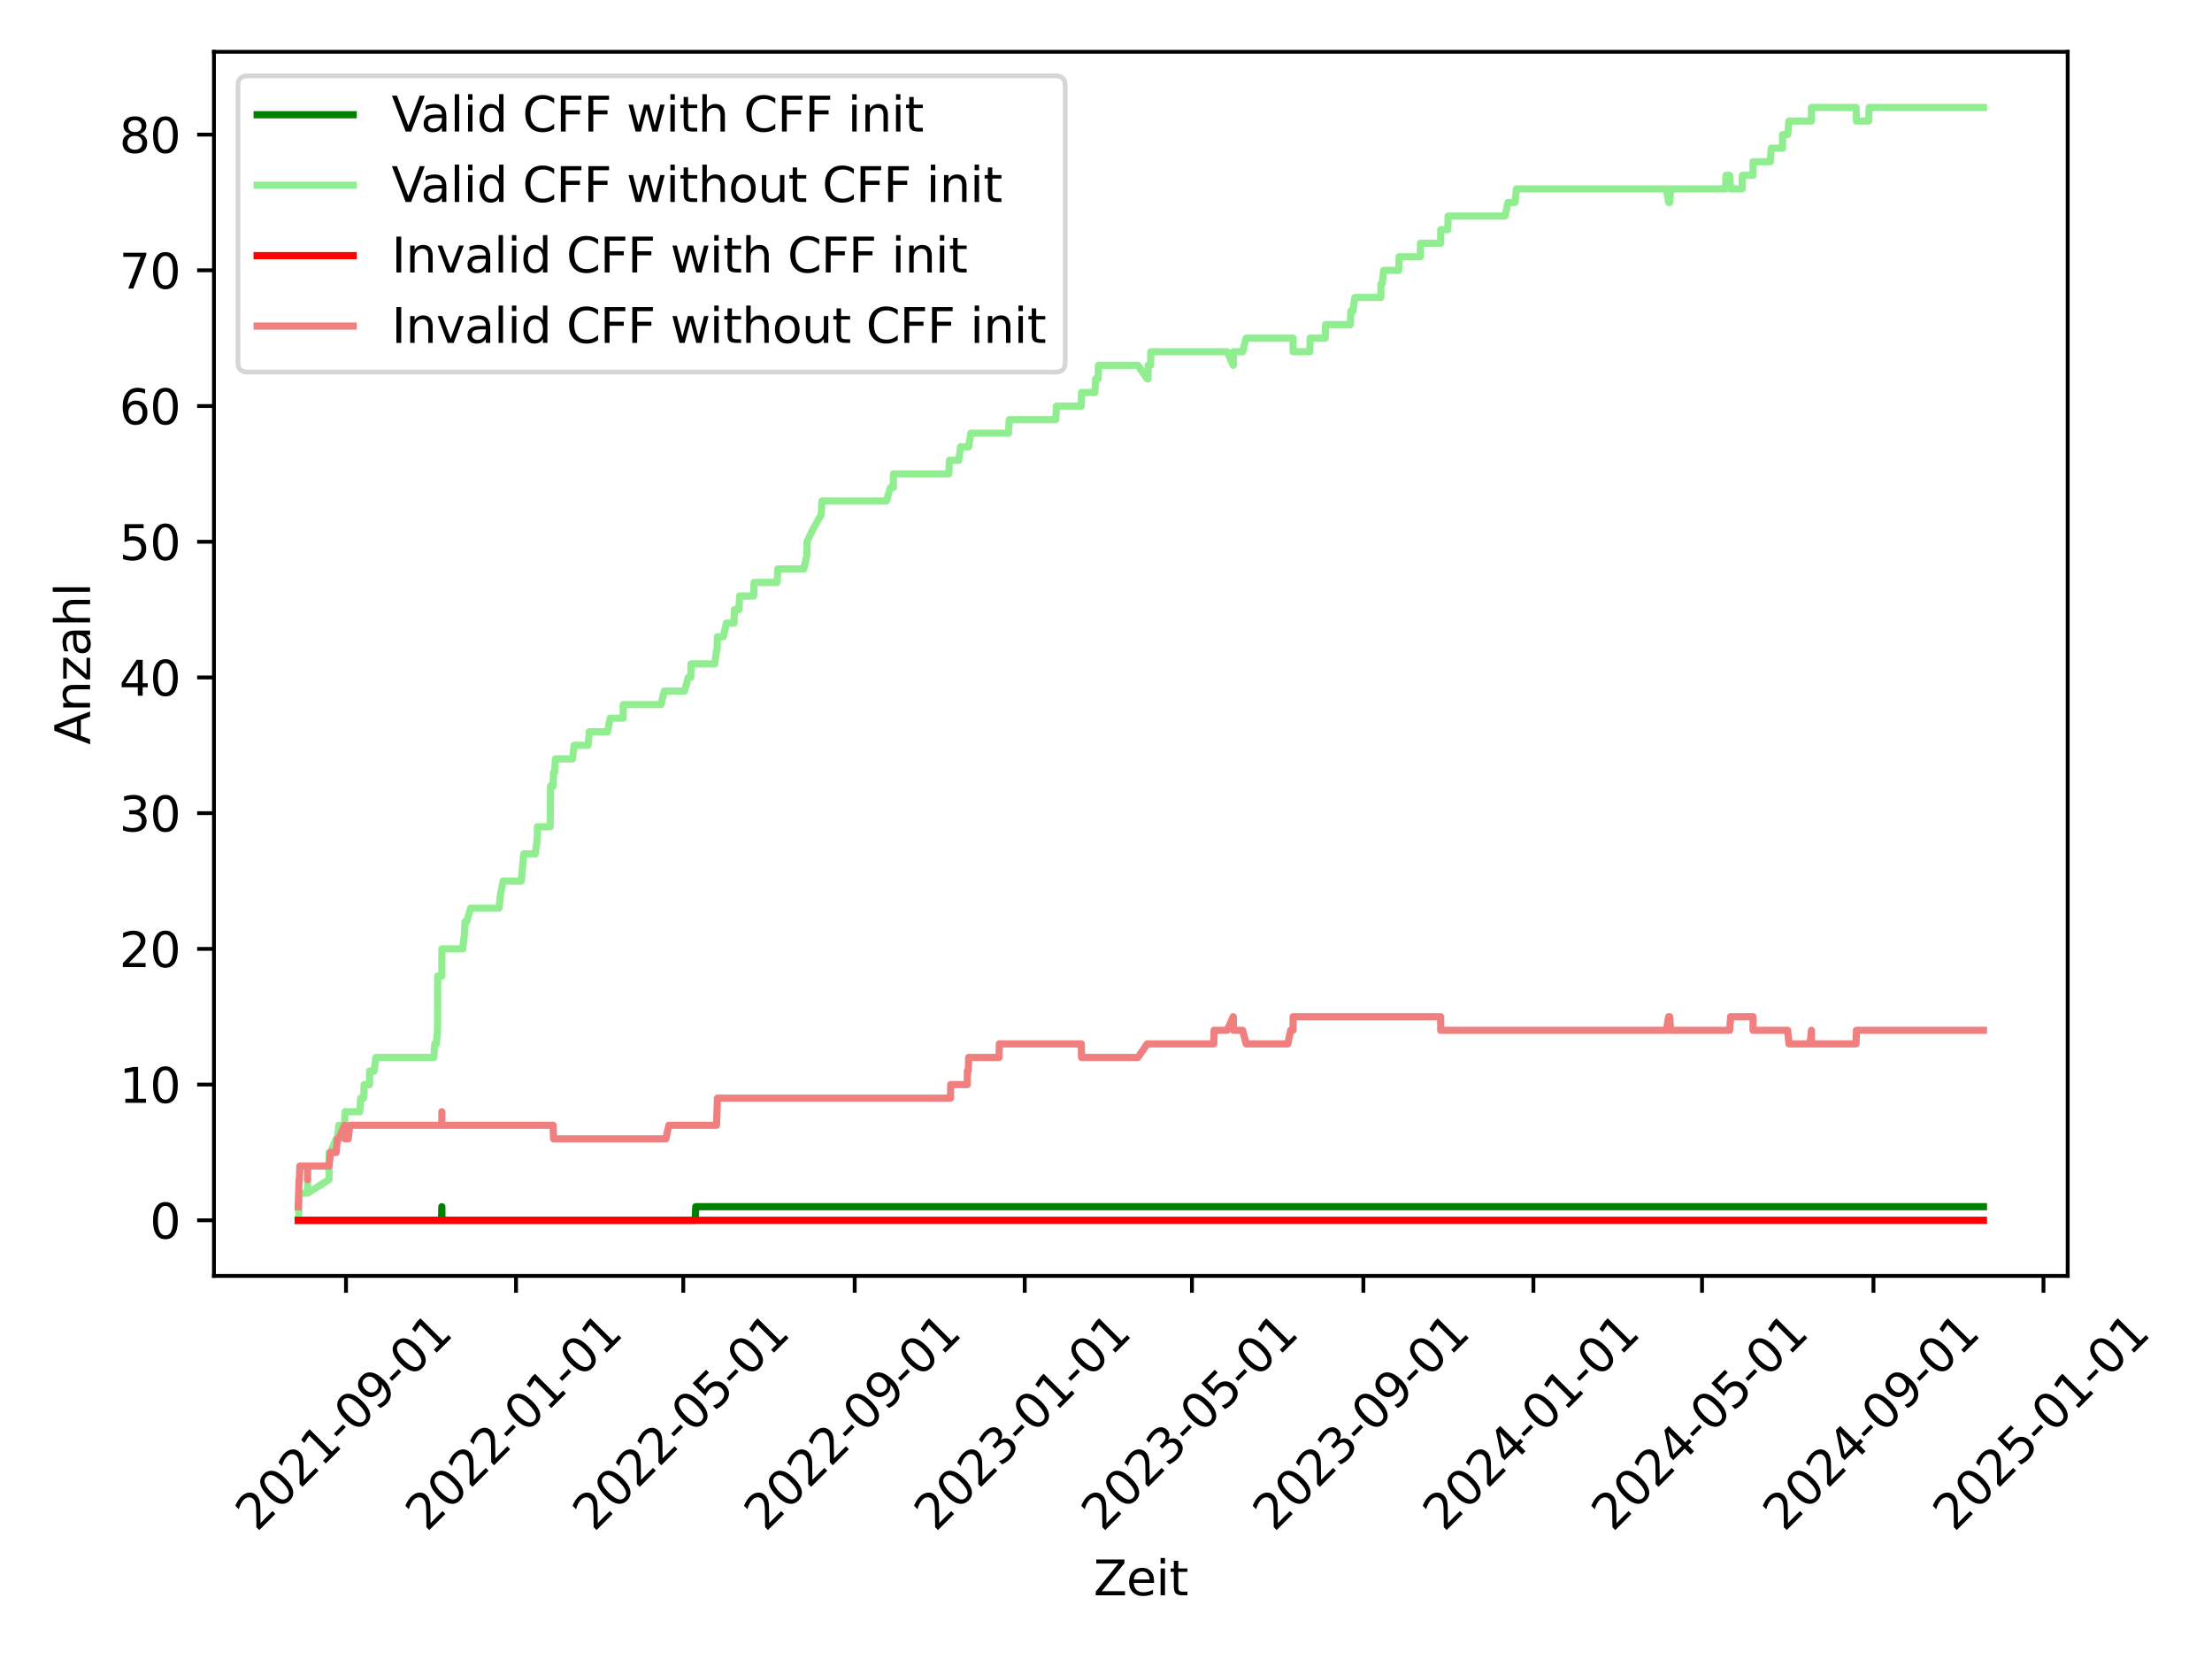 <?xml version="1.0" encoding="utf-8" standalone="no"?>
<!DOCTYPE svg PUBLIC "-//W3C//DTD SVG 1.1//EN"
  "http://www.w3.org/Graphics/SVG/1.1/DTD/svg11.dtd">
<svg xmlns:xlink="http://www.w3.org/1999/xlink" width="460.8pt" height="345.6pt" viewBox="0 0 460.8 345.6" xmlns="http://www.w3.org/2000/svg" version="1.1">
 <defs>
  <style type="text/css">*{stroke-linejoin: round; stroke-linecap: butt}</style>
 </defs>
 <g id="figure_1">
  <g id="patch_1">
   <path d="M 0 345.6 
L 460.8 345.6 
L 460.8 0 
L 0 0 
z
" style="fill: #ffffff"/>
  </g>
  <g id="axes_1">
   <g id="patch_2">
    <path d="M 44.57 265.799 
L 430.737 265.799 
L 430.737 10.8 
L 44.57 10.8 
z
" style="fill: #ffffff"/>
   </g>
   <g id="matplotlib.axis_1">
    <g id="xtick_1">
     <g id="line2d_1">
      <defs>
       <path id="m95c08b762b" d="M 0 0 
L 0 3.5 
" style="stroke: #000000; stroke-width: 0.8"/>
      </defs>
      <g>
       <use xlink:href="#m95c08b762b" x="72.08" y="265.799" style="stroke: #000000; stroke-width: 0.8"/>
      </g>
     </g>
     <g id="text_1">
      <!-- 2021-09-01 -->
      <g transform="translate(53.484 319.266) rotate(-45) scale(0.1 -0.1)">
       <defs>
        <path id="DejaVuSans-32" d="M 1228 531 
L 3431 531 
L 3431 0 
L 469 0 
L 469 531 
Q 828 903 1448 1529 
Q 2069 2156 2228 2338 
Q 2531 2678 2651 2914 
Q 2772 3150 2772 3378 
Q 2772 3750 2511 3984 
Q 2250 4219 1831 4219 
Q 1534 4219 1204 4116 
Q 875 4013 500 3803 
L 500 4441 
Q 881 4594 1212 4672 
Q 1544 4750 1819 4750 
Q 2544 4750 2975 4387 
Q 3406 4025 3406 3419 
Q 3406 3131 3298 2873 
Q 3191 2616 2906 2266 
Q 2828 2175 2409 1742 
Q 1991 1309 1228 531 
z
" transform="scale(0.016)"/>
        <path id="DejaVuSans-30" d="M 2034 4250 
Q 1547 4250 1301 3770 
Q 1056 3291 1056 2328 
Q 1056 1369 1301 889 
Q 1547 409 2034 409 
Q 2525 409 2770 889 
Q 3016 1369 3016 2328 
Q 3016 3291 2770 3770 
Q 2525 4250 2034 4250 
z
M 2034 4750 
Q 2819 4750 3233 4129 
Q 3647 3509 3647 2328 
Q 3647 1150 3233 529 
Q 2819 -91 2034 -91 
Q 1250 -91 836 529 
Q 422 1150 422 2328 
Q 422 3509 836 4129 
Q 1250 4750 2034 4750 
z
" transform="scale(0.016)"/>
        <path id="DejaVuSans-31" d="M 794 531 
L 1825 531 
L 1825 4091 
L 703 3866 
L 703 4441 
L 1819 4666 
L 2450 4666 
L 2450 531 
L 3481 531 
L 3481 0 
L 794 0 
L 794 531 
z
" transform="scale(0.016)"/>
        <path id="DejaVuSans-2d" d="M 313 2009 
L 1997 2009 
L 1997 1497 
L 313 1497 
L 313 2009 
z
" transform="scale(0.016)"/>
        <path id="DejaVuSans-39" d="M 703 97 
L 703 672 
Q 941 559 1184 500 
Q 1428 441 1663 441 
Q 2288 441 2617 861 
Q 2947 1281 2994 2138 
Q 2813 1869 2534 1725 
Q 2256 1581 1919 1581 
Q 1219 1581 811 2004 
Q 403 2428 403 3163 
Q 403 3881 828 4315 
Q 1253 4750 1959 4750 
Q 2769 4750 3195 4129 
Q 3622 3509 3622 2328 
Q 3622 1225 3098 567 
Q 2575 -91 1691 -91 
Q 1453 -91 1209 -44 
Q 966 3 703 97 
z
M 1959 2075 
Q 2384 2075 2632 2365 
Q 2881 2656 2881 3163 
Q 2881 3666 2632 3958 
Q 2384 4250 1959 4250 
Q 1534 4250 1286 3958 
Q 1038 3666 1038 3163 
Q 1038 2656 1286 2365 
Q 1534 2075 1959 2075 
z
" transform="scale(0.016)"/>
       </defs>
       <use xlink:href="#DejaVuSans-32"/>
       <use xlink:href="#DejaVuSans-30" x="63.623"/>
       <use xlink:href="#DejaVuSans-32" x="127.246"/>
       <use xlink:href="#DejaVuSans-31" x="190.869"/>
       <use xlink:href="#DejaVuSans-2d" x="254.492"/>
       <use xlink:href="#DejaVuSans-30" x="290.576"/>
       <use xlink:href="#DejaVuSans-39" x="354.199"/>
       <use xlink:href="#DejaVuSans-2d" x="417.822"/>
       <use xlink:href="#DejaVuSans-30" x="453.906"/>
       <use xlink:href="#DejaVuSans-31" x="517.529"/>
      </g>
     </g>
    </g>
    <g id="xtick_2">
     <g id="line2d_2">
      <g>
       <use xlink:href="#m95c08b762b" x="107.499" y="265.799" style="stroke: #000000; stroke-width: 0.8"/>
      </g>
     </g>
     <g id="text_2">
      <!-- 2022-01-01 -->
      <g transform="translate(88.904 319.266) rotate(-45) scale(0.1 -0.1)">
       <use xlink:href="#DejaVuSans-32"/>
       <use xlink:href="#DejaVuSans-30" x="63.623"/>
       <use xlink:href="#DejaVuSans-32" x="127.246"/>
       <use xlink:href="#DejaVuSans-32" x="190.869"/>
       <use xlink:href="#DejaVuSans-2d" x="254.492"/>
       <use xlink:href="#DejaVuSans-30" x="290.576"/>
       <use xlink:href="#DejaVuSans-31" x="354.199"/>
       <use xlink:href="#DejaVuSans-2d" x="417.822"/>
       <use xlink:href="#DejaVuSans-30" x="453.906"/>
       <use xlink:href="#DejaVuSans-31" x="517.529"/>
      </g>
     </g>
    </g>
    <g id="xtick_3">
     <g id="line2d_3">
      <g>
       <use xlink:href="#m95c08b762b" x="142.338" y="265.799" style="stroke: #000000; stroke-width: 0.8"/>
      </g>
     </g>
     <g id="text_3">
      <!-- 2022-05-01 -->
      <g transform="translate(123.742 319.266) rotate(-45) scale(0.1 -0.1)">
       <defs>
        <path id="DejaVuSans-35" d="M 691 4666 
L 3169 4666 
L 3169 4134 
L 1269 4134 
L 1269 2991 
Q 1406 3038 1543 3061 
Q 1681 3084 1819 3084 
Q 2600 3084 3056 2656 
Q 3513 2228 3513 1497 
Q 3513 744 3044 326 
Q 2575 -91 1722 -91 
Q 1428 -91 1123 -41 
Q 819 9 494 109 
L 494 744 
Q 775 591 1075 516 
Q 1375 441 1709 441 
Q 2250 441 2565 725 
Q 2881 1009 2881 1497 
Q 2881 1984 2565 2268 
Q 2250 2553 1709 2553 
Q 1456 2553 1204 2497 
Q 953 2441 691 2322 
L 691 4666 
z
" transform="scale(0.016)"/>
       </defs>
       <use xlink:href="#DejaVuSans-32"/>
       <use xlink:href="#DejaVuSans-30" x="63.623"/>
       <use xlink:href="#DejaVuSans-32" x="127.246"/>
       <use xlink:href="#DejaVuSans-32" x="190.869"/>
       <use xlink:href="#DejaVuSans-2d" x="254.492"/>
       <use xlink:href="#DejaVuSans-30" x="290.576"/>
       <use xlink:href="#DejaVuSans-35" x="354.199"/>
       <use xlink:href="#DejaVuSans-2d" x="417.822"/>
       <use xlink:href="#DejaVuSans-30" x="453.906"/>
       <use xlink:href="#DejaVuSans-31" x="517.529"/>
      </g>
     </g>
    </g>
    <g id="xtick_4">
     <g id="line2d_4">
      <g>
       <use xlink:href="#m95c08b762b" x="178.048" y="265.799" style="stroke: #000000; stroke-width: 0.8"/>
      </g>
     </g>
     <g id="text_4">
      <!-- 2022-09-01 -->
      <g transform="translate(159.452 319.266) rotate(-45) scale(0.1 -0.1)">
       <use xlink:href="#DejaVuSans-32"/>
       <use xlink:href="#DejaVuSans-30" x="63.623"/>
       <use xlink:href="#DejaVuSans-32" x="127.246"/>
       <use xlink:href="#DejaVuSans-32" x="190.869"/>
       <use xlink:href="#DejaVuSans-2d" x="254.492"/>
       <use xlink:href="#DejaVuSans-30" x="290.576"/>
       <use xlink:href="#DejaVuSans-39" x="354.199"/>
       <use xlink:href="#DejaVuSans-2d" x="417.822"/>
       <use xlink:href="#DejaVuSans-30" x="453.906"/>
       <use xlink:href="#DejaVuSans-31" x="517.529"/>
      </g>
     </g>
    </g>
    <g id="xtick_5">
     <g id="line2d_5">
      <g>
       <use xlink:href="#m95c08b762b" x="213.467" y="265.799" style="stroke: #000000; stroke-width: 0.8"/>
      </g>
     </g>
     <g id="text_5">
      <!-- 2023-01-01 -->
      <g transform="translate(194.871 319.266) rotate(-45) scale(0.1 -0.1)">
       <defs>
        <path id="DejaVuSans-33" d="M 2597 2516 
Q 3050 2419 3304 2112 
Q 3559 1806 3559 1356 
Q 3559 666 3084 287 
Q 2609 -91 1734 -91 
Q 1441 -91 1130 -33 
Q 819 25 488 141 
L 488 750 
Q 750 597 1062 519 
Q 1375 441 1716 441 
Q 2309 441 2620 675 
Q 2931 909 2931 1356 
Q 2931 1769 2642 2001 
Q 2353 2234 1838 2234 
L 1294 2234 
L 1294 2753 
L 1863 2753 
Q 2328 2753 2575 2939 
Q 2822 3125 2822 3475 
Q 2822 3834 2567 4026 
Q 2313 4219 1838 4219 
Q 1578 4219 1281 4162 
Q 984 4106 628 3988 
L 628 4550 
Q 988 4650 1302 4700 
Q 1616 4750 1894 4750 
Q 2613 4750 3031 4423 
Q 3450 4097 3450 3541 
Q 3450 3153 3228 2886 
Q 3006 2619 2597 2516 
z
" transform="scale(0.016)"/>
       </defs>
       <use xlink:href="#DejaVuSans-32"/>
       <use xlink:href="#DejaVuSans-30" x="63.623"/>
       <use xlink:href="#DejaVuSans-32" x="127.246"/>
       <use xlink:href="#DejaVuSans-33" x="190.869"/>
       <use xlink:href="#DejaVuSans-2d" x="254.492"/>
       <use xlink:href="#DejaVuSans-30" x="290.576"/>
       <use xlink:href="#DejaVuSans-31" x="354.199"/>
       <use xlink:href="#DejaVuSans-2d" x="417.822"/>
       <use xlink:href="#DejaVuSans-30" x="453.906"/>
       <use xlink:href="#DejaVuSans-31" x="517.529"/>
      </g>
     </g>
    </g>
    <g id="xtick_6">
     <g id="line2d_6">
      <g>
       <use xlink:href="#m95c08b762b" x="248.305" y="265.799" style="stroke: #000000; stroke-width: 0.8"/>
      </g>
     </g>
     <g id="text_6">
      <!-- 2023-05-01 -->
      <g transform="translate(229.71 319.266) rotate(-45) scale(0.1 -0.1)">
       <use xlink:href="#DejaVuSans-32"/>
       <use xlink:href="#DejaVuSans-30" x="63.623"/>
       <use xlink:href="#DejaVuSans-32" x="127.246"/>
       <use xlink:href="#DejaVuSans-33" x="190.869"/>
       <use xlink:href="#DejaVuSans-2d" x="254.492"/>
       <use xlink:href="#DejaVuSans-30" x="290.576"/>
       <use xlink:href="#DejaVuSans-35" x="354.199"/>
       <use xlink:href="#DejaVuSans-2d" x="417.822"/>
       <use xlink:href="#DejaVuSans-30" x="453.906"/>
       <use xlink:href="#DejaVuSans-31" x="517.529"/>
      </g>
     </g>
    </g>
    <g id="xtick_7">
     <g id="line2d_7">
      <g>
       <use xlink:href="#m95c08b762b" x="284.015" y="265.799" style="stroke: #000000; stroke-width: 0.8"/>
      </g>
     </g>
     <g id="text_7">
      <!-- 2023-09-01 -->
      <g transform="translate(265.419 319.266) rotate(-45) scale(0.1 -0.1)">
       <use xlink:href="#DejaVuSans-32"/>
       <use xlink:href="#DejaVuSans-30" x="63.623"/>
       <use xlink:href="#DejaVuSans-32" x="127.246"/>
       <use xlink:href="#DejaVuSans-33" x="190.869"/>
       <use xlink:href="#DejaVuSans-2d" x="254.492"/>
       <use xlink:href="#DejaVuSans-30" x="290.576"/>
       <use xlink:href="#DejaVuSans-39" x="354.199"/>
       <use xlink:href="#DejaVuSans-2d" x="417.822"/>
       <use xlink:href="#DejaVuSans-30" x="453.906"/>
       <use xlink:href="#DejaVuSans-31" x="517.529"/>
      </g>
     </g>
    </g>
    <g id="xtick_8">
     <g id="line2d_8">
      <g>
       <use xlink:href="#m95c08b762b" x="319.434" y="265.799" style="stroke: #000000; stroke-width: 0.8"/>
      </g>
     </g>
     <g id="text_8">
      <!-- 2024-01-01 -->
      <g transform="translate(300.838 319.266) rotate(-45) scale(0.1 -0.1)">
       <defs>
        <path id="DejaVuSans-34" d="M 2419 4116 
L 825 1625 
L 2419 1625 
L 2419 4116 
z
M 2253 4666 
L 3047 4666 
L 3047 1625 
L 3713 1625 
L 3713 1100 
L 3047 1100 
L 3047 0 
L 2419 0 
L 2419 1100 
L 313 1100 
L 313 1709 
L 2253 4666 
z
" transform="scale(0.016)"/>
       </defs>
       <use xlink:href="#DejaVuSans-32"/>
       <use xlink:href="#DejaVuSans-30" x="63.623"/>
       <use xlink:href="#DejaVuSans-32" x="127.246"/>
       <use xlink:href="#DejaVuSans-34" x="190.869"/>
       <use xlink:href="#DejaVuSans-2d" x="254.492"/>
       <use xlink:href="#DejaVuSans-30" x="290.576"/>
       <use xlink:href="#DejaVuSans-31" x="354.199"/>
       <use xlink:href="#DejaVuSans-2d" x="417.822"/>
       <use xlink:href="#DejaVuSans-30" x="453.906"/>
       <use xlink:href="#DejaVuSans-31" x="517.529"/>
      </g>
     </g>
    </g>
    <g id="xtick_9">
     <g id="line2d_9">
      <g>
       <use xlink:href="#m95c08b762b" x="354.563" y="265.799" style="stroke: #000000; stroke-width: 0.8"/>
      </g>
     </g>
     <g id="text_9">
      <!-- 2024-05-01 -->
      <g transform="translate(335.967 319.266) rotate(-45) scale(0.1 -0.1)">
       <use xlink:href="#DejaVuSans-32"/>
       <use xlink:href="#DejaVuSans-30" x="63.623"/>
       <use xlink:href="#DejaVuSans-32" x="127.246"/>
       <use xlink:href="#DejaVuSans-34" x="190.869"/>
       <use xlink:href="#DejaVuSans-2d" x="254.492"/>
       <use xlink:href="#DejaVuSans-30" x="290.576"/>
       <use xlink:href="#DejaVuSans-35" x="354.199"/>
       <use xlink:href="#DejaVuSans-2d" x="417.822"/>
       <use xlink:href="#DejaVuSans-30" x="453.906"/>
       <use xlink:href="#DejaVuSans-31" x="517.529"/>
      </g>
     </g>
    </g>
    <g id="xtick_10">
     <g id="line2d_10">
      <g>
       <use xlink:href="#m95c08b762b" x="390.273" y="265.799" style="stroke: #000000; stroke-width: 0.8"/>
      </g>
     </g>
     <g id="text_10">
      <!-- 2024-09-01 -->
      <g transform="translate(371.677 319.266) rotate(-45) scale(0.1 -0.1)">
       <use xlink:href="#DejaVuSans-32"/>
       <use xlink:href="#DejaVuSans-30" x="63.623"/>
       <use xlink:href="#DejaVuSans-32" x="127.246"/>
       <use xlink:href="#DejaVuSans-34" x="190.869"/>
       <use xlink:href="#DejaVuSans-2d" x="254.492"/>
       <use xlink:href="#DejaVuSans-30" x="290.576"/>
       <use xlink:href="#DejaVuSans-39" x="354.199"/>
       <use xlink:href="#DejaVuSans-2d" x="417.822"/>
       <use xlink:href="#DejaVuSans-30" x="453.906"/>
       <use xlink:href="#DejaVuSans-31" x="517.529"/>
      </g>
     </g>
    </g>
    <g id="xtick_11">
     <g id="line2d_11">
      <g>
       <use xlink:href="#m95c08b762b" x="425.692" y="265.799" style="stroke: #000000; stroke-width: 0.8"/>
      </g>
     </g>
     <g id="text_11">
      <!-- 2025-01-01 -->
      <g transform="translate(407.096 319.266) rotate(-45) scale(0.1 -0.1)">
       <use xlink:href="#DejaVuSans-32"/>
       <use xlink:href="#DejaVuSans-30" x="63.623"/>
       <use xlink:href="#DejaVuSans-32" x="127.246"/>
       <use xlink:href="#DejaVuSans-35" x="190.869"/>
       <use xlink:href="#DejaVuSans-2d" x="254.492"/>
       <use xlink:href="#DejaVuSans-30" x="290.576"/>
       <use xlink:href="#DejaVuSans-31" x="354.199"/>
       <use xlink:href="#DejaVuSans-2d" x="417.822"/>
       <use xlink:href="#DejaVuSans-30" x="453.906"/>
       <use xlink:href="#DejaVuSans-31" x="517.529"/>
      </g>
     </g>
    </g>
    <g id="text_12">
     <!-- Zeit -->
     <g transform="translate(227.803 332.335) scale(0.1 -0.1)">
      <defs>
       <path id="DejaVuSans-5a" d="M 359 4666 
L 4025 4666 
L 4025 4184 
L 1075 531 
L 4097 531 
L 4097 0 
L 288 0 
L 288 481 
L 3238 4134 
L 359 4134 
L 359 4666 
z
" transform="scale(0.016)"/>
       <path id="DejaVuSans-65" d="M 3597 1894 
L 3597 1613 
L 953 1613 
Q 991 1019 1311 708 
Q 1631 397 2203 397 
Q 2534 397 2845 478 
Q 3156 559 3463 722 
L 3463 178 
Q 3153 47 2828 -22 
Q 2503 -91 2169 -91 
Q 1331 -91 842 396 
Q 353 884 353 1716 
Q 353 2575 817 3079 
Q 1281 3584 2069 3584 
Q 2775 3584 3186 3129 
Q 3597 2675 3597 1894 
z
M 3022 2063 
Q 3016 2534 2758 2815 
Q 2500 3097 2075 3097 
Q 1594 3097 1305 2825 
Q 1016 2553 972 2059 
L 3022 2063 
z
" transform="scale(0.016)"/>
       <path id="DejaVuSans-69" d="M 603 3500 
L 1178 3500 
L 1178 0 
L 603 0 
L 603 3500 
z
M 603 4863 
L 1178 4863 
L 1178 4134 
L 603 4134 
L 603 4863 
z
" transform="scale(0.016)"/>
       <path id="DejaVuSans-74" d="M 1172 4494 
L 1172 3500 
L 2356 3500 
L 2356 3053 
L 1172 3053 
L 1172 1153 
Q 1172 725 1289 603 
Q 1406 481 1766 481 
L 2356 481 
L 2356 0 
L 1766 0 
Q 1100 0 847 248 
Q 594 497 594 1153 
L 594 3053 
L 172 3053 
L 172 3500 
L 594 3500 
L 594 4494 
L 1172 4494 
z
" transform="scale(0.016)"/>
      </defs>
      <use xlink:href="#DejaVuSans-5a"/>
      <use xlink:href="#DejaVuSans-65" x="68.506"/>
      <use xlink:href="#DejaVuSans-69" x="130.029"/>
      <use xlink:href="#DejaVuSans-74" x="157.812"/>
     </g>
    </g>
   </g>
   <g id="matplotlib.axis_2">
    <g id="ytick_1">
     <g id="line2d_12">
      <defs>
       <path id="mb83c541a8a" d="M 0 0 
L -3.5 0 
" style="stroke: #000000; stroke-width: 0.8"/>
      </defs>
      <g>
       <use xlink:href="#mb83c541a8a" x="44.57" y="254.208" style="stroke: #000000; stroke-width: 0.8"/>
      </g>
     </g>
     <g id="text_13">
      <!-- 0 -->
      <g transform="translate(31.207 258.008) scale(0.1 -0.1)">
       <use xlink:href="#DejaVuSans-30"/>
      </g>
     </g>
    </g>
    <g id="ytick_2">
     <g id="line2d_13">
      <g>
       <use xlink:href="#mb83c541a8a" x="44.57" y="225.938" style="stroke: #000000; stroke-width: 0.8"/>
      </g>
     </g>
     <g id="text_14">
      <!-- 10 -->
      <g transform="translate(24.845 229.737) scale(0.1 -0.1)">
       <use xlink:href="#DejaVuSans-31"/>
       <use xlink:href="#DejaVuSans-30" x="63.623"/>
      </g>
     </g>
    </g>
    <g id="ytick_3">
     <g id="line2d_14">
      <g>
       <use xlink:href="#mb83c541a8a" x="44.57" y="197.668" style="stroke: #000000; stroke-width: 0.8"/>
      </g>
     </g>
     <g id="text_15">
      <!-- 20 -->
      <g transform="translate(24.845 201.467) scale(0.1 -0.1)">
       <use xlink:href="#DejaVuSans-32"/>
       <use xlink:href="#DejaVuSans-30" x="63.623"/>
      </g>
     </g>
    </g>
    <g id="ytick_4">
     <g id="line2d_15">
      <g>
       <use xlink:href="#mb83c541a8a" x="44.57" y="169.397" style="stroke: #000000; stroke-width: 0.8"/>
      </g>
     </g>
     <g id="text_16">
      <!-- 30 -->
      <g transform="translate(24.845 173.196) scale(0.1 -0.1)">
       <use xlink:href="#DejaVuSans-33"/>
       <use xlink:href="#DejaVuSans-30" x="63.623"/>
      </g>
     </g>
    </g>
    <g id="ytick_5">
     <g id="line2d_16">
      <g>
       <use xlink:href="#mb83c541a8a" x="44.57" y="141.127" style="stroke: #000000; stroke-width: 0.8"/>
      </g>
     </g>
     <g id="text_17">
      <!-- 40 -->
      <g transform="translate(24.845 144.926) scale(0.1 -0.1)">
       <use xlink:href="#DejaVuSans-34"/>
       <use xlink:href="#DejaVuSans-30" x="63.623"/>
      </g>
     </g>
    </g>
    <g id="ytick_6">
     <g id="line2d_17">
      <g>
       <use xlink:href="#mb83c541a8a" x="44.57" y="112.856" style="stroke: #000000; stroke-width: 0.8"/>
      </g>
     </g>
     <g id="text_18">
      <!-- 50 -->
      <g transform="translate(24.845 116.656) scale(0.1 -0.1)">
       <use xlink:href="#DejaVuSans-35"/>
       <use xlink:href="#DejaVuSans-30" x="63.623"/>
      </g>
     </g>
    </g>
    <g id="ytick_7">
     <g id="line2d_18">
      <g>
       <use xlink:href="#mb83c541a8a" x="44.57" y="84.586" style="stroke: #000000; stroke-width: 0.8"/>
      </g>
     </g>
     <g id="text_19">
      <!-- 60 -->
      <g transform="translate(24.845 88.385) scale(0.1 -0.1)">
       <defs>
        <path id="DejaVuSans-36" d="M 2113 2584 
Q 1688 2584 1439 2293 
Q 1191 2003 1191 1497 
Q 1191 994 1439 701 
Q 1688 409 2113 409 
Q 2538 409 2786 701 
Q 3034 994 3034 1497 
Q 3034 2003 2786 2293 
Q 2538 2584 2113 2584 
z
M 3366 4563 
L 3366 3988 
Q 3128 4100 2886 4159 
Q 2644 4219 2406 4219 
Q 1781 4219 1451 3797 
Q 1122 3375 1075 2522 
Q 1259 2794 1537 2939 
Q 1816 3084 2150 3084 
Q 2853 3084 3261 2657 
Q 3669 2231 3669 1497 
Q 3669 778 3244 343 
Q 2819 -91 2113 -91 
Q 1303 -91 875 529 
Q 447 1150 447 2328 
Q 447 3434 972 4092 
Q 1497 4750 2381 4750 
Q 2619 4750 2861 4703 
Q 3103 4656 3366 4563 
z
" transform="scale(0.016)"/>
       </defs>
       <use xlink:href="#DejaVuSans-36"/>
       <use xlink:href="#DejaVuSans-30" x="63.623"/>
      </g>
     </g>
    </g>
    <g id="ytick_8">
     <g id="line2d_19">
      <g>
       <use xlink:href="#mb83c541a8a" x="44.57" y="56.315" style="stroke: #000000; stroke-width: 0.8"/>
      </g>
     </g>
     <g id="text_20">
      <!-- 70 -->
      <g transform="translate(24.845 60.115) scale(0.1 -0.1)">
       <defs>
        <path id="DejaVuSans-37" d="M 525 4666 
L 3525 4666 
L 3525 4397 
L 1831 0 
L 1172 0 
L 2766 4134 
L 525 4134 
L 525 4666 
z
" transform="scale(0.016)"/>
       </defs>
       <use xlink:href="#DejaVuSans-37"/>
       <use xlink:href="#DejaVuSans-30" x="63.623"/>
      </g>
     </g>
    </g>
    <g id="ytick_9">
     <g id="line2d_20">
      <g>
       <use xlink:href="#mb83c541a8a" x="44.57" y="28.045" style="stroke: #000000; stroke-width: 0.8"/>
      </g>
     </g>
     <g id="text_21">
      <!-- 80 -->
      <g transform="translate(24.845 31.844) scale(0.1 -0.1)">
       <defs>
        <path id="DejaVuSans-38" d="M 2034 2216 
Q 1584 2216 1326 1975 
Q 1069 1734 1069 1313 
Q 1069 891 1326 650 
Q 1584 409 2034 409 
Q 2484 409 2743 651 
Q 3003 894 3003 1313 
Q 3003 1734 2745 1975 
Q 2488 2216 2034 2216 
z
M 1403 2484 
Q 997 2584 770 2862 
Q 544 3141 544 3541 
Q 544 4100 942 4425 
Q 1341 4750 2034 4750 
Q 2731 4750 3128 4425 
Q 3525 4100 3525 3541 
Q 3525 3141 3298 2862 
Q 3072 2584 2669 2484 
Q 3125 2378 3379 2068 
Q 3634 1759 3634 1313 
Q 3634 634 3220 271 
Q 2806 -91 2034 -91 
Q 1263 -91 848 271 
Q 434 634 434 1313 
Q 434 1759 690 2068 
Q 947 2378 1403 2484 
z
M 1172 3481 
Q 1172 3119 1398 2916 
Q 1625 2713 2034 2713 
Q 2441 2713 2670 2916 
Q 2900 3119 2900 3481 
Q 2900 3844 2670 4047 
Q 2441 4250 2034 4250 
Q 1625 4250 1398 4047 
Q 1172 3844 1172 3481 
z
" transform="scale(0.016)"/>
       </defs>
       <use xlink:href="#DejaVuSans-38"/>
       <use xlink:href="#DejaVuSans-30" x="63.623"/>
      </g>
     </g>
    </g>
    <g id="text_22">
     <!-- Anzahl -->
     <g transform="translate(18.765 155.135) rotate(-90) scale(0.1 -0.1)">
      <defs>
       <path id="DejaVuSans-41" d="M 2188 4044 
L 1331 1722 
L 3047 1722 
L 2188 4044 
z
M 1831 4666 
L 2547 4666 
L 4325 0 
L 3669 0 
L 3244 1197 
L 1141 1197 
L 716 0 
L 50 0 
L 1831 4666 
z
" transform="scale(0.016)"/>
       <path id="DejaVuSans-6e" d="M 3513 2113 
L 3513 0 
L 2938 0 
L 2938 2094 
Q 2938 2591 2744 2837 
Q 2550 3084 2163 3084 
Q 1697 3084 1428 2787 
Q 1159 2491 1159 1978 
L 1159 0 
L 581 0 
L 581 3500 
L 1159 3500 
L 1159 2956 
Q 1366 3272 1645 3428 
Q 1925 3584 2291 3584 
Q 2894 3584 3203 3211 
Q 3513 2838 3513 2113 
z
" transform="scale(0.016)"/>
       <path id="DejaVuSans-7a" d="M 353 3500 
L 3084 3500 
L 3084 2975 
L 922 459 
L 3084 459 
L 3084 0 
L 275 0 
L 275 525 
L 2438 3041 
L 353 3041 
L 353 3500 
z
" transform="scale(0.016)"/>
       <path id="DejaVuSans-61" d="M 2194 1759 
Q 1497 1759 1228 1600 
Q 959 1441 959 1056 
Q 959 750 1161 570 
Q 1363 391 1709 391 
Q 2188 391 2477 730 
Q 2766 1069 2766 1631 
L 2766 1759 
L 2194 1759 
z
M 3341 1997 
L 3341 0 
L 2766 0 
L 2766 531 
Q 2569 213 2275 61 
Q 1981 -91 1556 -91 
Q 1019 -91 701 211 
Q 384 513 384 1019 
Q 384 1609 779 1909 
Q 1175 2209 1959 2209 
L 2766 2209 
L 2766 2266 
Q 2766 2663 2505 2880 
Q 2244 3097 1772 3097 
Q 1472 3097 1187 3025 
Q 903 2953 641 2809 
L 641 3341 
Q 956 3463 1253 3523 
Q 1550 3584 1831 3584 
Q 2591 3584 2966 3190 
Q 3341 2797 3341 1997 
z
" transform="scale(0.016)"/>
       <path id="DejaVuSans-68" d="M 3513 2113 
L 3513 0 
L 2938 0 
L 2938 2094 
Q 2938 2591 2744 2837 
Q 2550 3084 2163 3084 
Q 1697 3084 1428 2787 
Q 1159 2491 1159 1978 
L 1159 0 
L 581 0 
L 581 4863 
L 1159 4863 
L 1159 2956 
Q 1366 3272 1645 3428 
Q 1925 3584 2291 3584 
Q 2894 3584 3203 3211 
Q 3513 2838 3513 2113 
z
" transform="scale(0.016)"/>
       <path id="DejaVuSans-6c" d="M 603 4863 
L 1178 4863 
L 1178 0 
L 603 0 
L 603 4863 
z
" transform="scale(0.016)"/>
      </defs>
      <use xlink:href="#DejaVuSans-41"/>
      <use xlink:href="#DejaVuSans-6e" x="68.408"/>
      <use xlink:href="#DejaVuSans-7a" x="131.787"/>
      <use xlink:href="#DejaVuSans-61" x="184.277"/>
      <use xlink:href="#DejaVuSans-68" x="245.557"/>
      <use xlink:href="#DejaVuSans-6c" x="308.936"/>
     </g>
    </g>
   </g>
   <g id="line2d_21">
    <path d="M 62.123 254.208 
L 91.983 254.208 
L 92.046 251.381 
L 92.05 254.208 
L 144.83 254.208 
L 144.94 251.381 
L 413.184 251.381 
L 413.184 251.381 
" clip-path="url(#p804e664053)" style="fill: none; stroke: #008000; stroke-width: 1.5; stroke-linecap: square"/>
   </g>
   <g id="line2d_22">
    <path d="M 62.123 254.208 
L 62.169 254.208 
L 62.363 248.554 
L 64.082 248.554 
L 64.082 245.727 
L 64.085 248.554 
L 68.544 245.727 
L 68.558 240.073 
L 68.852 240.073 
L 70.025 237.246 
L 70.282 237.246 
L 70.582 234.419 
L 71.783 234.419 
L 71.889 231.592 
L 74.928 231.592 
L 75.128 228.765 
L 75.748 228.765 
L 75.87 225.938 
L 76.993 225.938 
L 76.994 223.111 
L 77.938 223.111 
L 78.304 220.284 
L 90.366 220.284 
L 90.57 217.457 
L 90.899 217.457 
L 91.141 214.63 
L 91.185 203.322 
L 92.046 203.322 
L 92.05 197.668 
L 96.388 197.668 
L 96.723 194.841 
L 96.866 192.014 
L 97.223 192.014 
L 98.046 189.186 
L 103.95 189.186 
L 104.26 186.359 
L 104.805 183.532 
L 108.606 183.532 
L 108.845 180.705 
L 109.111 177.878 
L 111.489 177.878 
L 111.911 175.051 
L 111.962 172.224 
L 114.598 172.224 
L 114.695 163.743 
L 115.231 163.743 
L 115.315 160.916 
L 115.537 160.916 
L 115.699 158.089 
L 119.262 158.089 
L 119.6 155.262 
L 122.504 155.262 
L 122.78 152.435 
L 126.573 152.435 
L 127.107 149.608 
L 129.81 149.608 
L 129.844 146.781 
L 137.687 146.781 
L 138.38 143.954 
L 142.598 143.954 
L 143.367 141.127 
L 143.906 141.127 
L 143.948 138.3 
L 148.876 138.3 
L 149.275 135.473 
L 149.364 135.473 
L 149.458 132.646 
L 150.677 132.646 
L 151.314 129.819 
L 152.9 129.819 
L 152.999 126.992 
L 153.927 126.992 
L 154.076 124.164 
L 157.002 124.164 
L 157.081 121.337 
L 161.882 121.337 
L 162.023 118.51 
L 167.436 118.51 
L 168.103 115.683 
L 168.107 112.856 
L 169.471 110.029 
L 171.068 107.202 
L 171.227 104.375 
L 184.644 104.375 
L 185.507 101.548 
L 186.111 101.548 
L 186.119 98.721 
L 197.654 98.721 
L 197.77 95.894 
L 199.72 95.894 
L 200.116 93.067 
L 201.791 93.067 
L 202.248 90.24 
L 210.091 90.24 
L 210.24 87.413 
L 219.938 87.413 
L 220.094 84.586 
L 225.256 84.586 
L 225.304 81.759 
L 228.085 81.759 
L 228.241 78.932 
L 228.761 78.932 
L 228.818 76.105 
L 237.056 76.105 
L 238.988 78.932 
L 239.163 78.932 
L 239.185 76.105 
L 239.688 76.105 
L 239.739 73.278 
L 255.644 73.278 
L 256.908 76.105 
L 256.955 73.278 
L 258.861 73.278 
L 259.593 70.451 
L 269.37 70.451 
L 269.384 73.278 
L 272.851 73.278 
L 272.929 70.451 
L 276.069 70.451 
L 276.15 67.624 
L 281.307 67.624 
L 281.409 64.797 
L 281.854 64.797 
L 282.23 61.969 
L 287.664 61.969 
L 287.672 59.142 
L 287.931 59.142 
L 288.246 56.315 
L 291.376 56.315 
L 291.471 53.488 
L 295.878 53.488 
L 295.922 50.661 
L 300.117 50.661 
L 300.132 47.834 
L 301.591 47.834 
L 301.681 45.007 
L 313.519 45.007 
L 314.156 42.18 
L 315.597 42.18 
L 315.907 39.353 
L 347.138 39.353 
L 347.616 42.18 
L 347.617 39.353 
L 347.828 42.18 
L 348.008 39.353 
L 359.461 39.353 
L 359.571 36.526 
L 360.315 36.526 
L 360.524 39.353 
L 362.904 39.353 
L 362.974 36.526 
L 365.185 36.526 
L 365.193 33.699 
L 368.776 33.699 
L 368.989 30.872 
L 371.339 30.872 
L 371.348 28.045 
L 372.401 28.045 
L 372.676 25.218 
L 377.355 25.218 
L 377.36 22.391 
L 386.647 22.391 
L 386.735 25.218 
L 389.288 25.218 
L 389.38 22.391 
L 413.184 22.391 
L 413.184 22.391 
" clip-path="url(#p804e664053)" style="fill: none; stroke: #90ee90; stroke-width: 1.5; stroke-linecap: square"/>
   </g>
   <g id="line2d_23">
    <path d="M 62.123 254.208 
L 413.184 254.208 
L 413.184 254.208 
" clip-path="url(#p804e664053)" style="fill: none; stroke: #ff0000; stroke-width: 1.5; stroke-linecap: square"/>
   </g>
   <g id="line2d_24">
    <path d="M 62.123 251.381 
L 62.298 245.727 
L 62.363 245.727 
L 62.47 242.9 
L 64.082 242.9 
L 64.082 245.727 
L 64.085 242.9 
L 68.558 242.9 
L 68.852 240.073 
L 70.025 240.073 
L 70.282 237.246 
L 70.582 237.246 
L 71.783 234.419 
L 71.889 237.246 
L 72.543 237.246 
L 72.852 234.419 
L 92.047 234.419 
L 92.05 231.592 
L 92.05 234.419 
L 115.231 234.419 
L 115.315 237.246 
L 138.712 237.246 
L 139.34 234.419 
L 149.275 234.419 
L 149.458 228.765 
L 198.004 228.765 
L 198.052 225.938 
L 201.501 225.938 
L 201.515 223.111 
L 201.712 223.111 
L 201.791 220.284 
L 208.118 220.284 
L 208.19 217.457 
L 225.256 217.457 
L 225.304 220.284 
L 237.056 220.284 
L 238.988 217.457 
L 252.852 217.457 
L 252.924 214.63 
L 255.644 214.63 
L 256.908 211.803 
L 256.955 214.63 
L 258.861 214.63 
L 259.593 217.457 
L 268.276 217.457 
L 268.873 214.63 
L 269.37 214.63 
L 269.384 211.803 
L 300.117 211.803 
L 300.132 214.63 
L 347.138 214.63 
L 347.616 211.803 
L 347.617 214.63 
L 347.828 211.803 
L 348.008 214.63 
L 360.315 214.63 
L 360.524 211.803 
L 365.185 211.803 
L 365.193 214.63 
L 372.401 214.63 
L 372.676 217.457 
L 377.081 217.457 
L 377.355 214.63 
L 377.36 217.457 
L 386.647 217.457 
L 386.735 214.63 
L 413.184 214.63 
L 413.184 214.63 
" clip-path="url(#p804e664053)" style="fill: none; stroke: #f08080; stroke-width: 1.5; stroke-linecap: square"/>
   </g>
   <g id="patch_3">
    <path d="M 44.57 265.799 
L 44.57 10.8 
" style="fill: none; stroke: #000000; stroke-width: 0.8; stroke-linejoin: miter; stroke-linecap: square"/>
   </g>
   <g id="patch_4">
    <path d="M 430.737 265.799 
L 430.737 10.8 
" style="fill: none; stroke: #000000; stroke-width: 0.8; stroke-linejoin: miter; stroke-linecap: square"/>
   </g>
   <g id="patch_5">
    <path d="M 44.57 265.799 
L 430.737 265.799 
" style="fill: none; stroke: #000000; stroke-width: 0.8; stroke-linejoin: miter; stroke-linecap: square"/>
   </g>
   <g id="patch_6">
    <path d="M 44.57 10.8 
L 430.737 10.8 
" style="fill: none; stroke: #000000; stroke-width: 0.8; stroke-linejoin: miter; stroke-linecap: square"/>
   </g>
   <g id="legend_1">
    <g id="patch_7">
     <path d="M 51.57 77.513 
L 219.898 77.513 
Q 221.898 77.513 221.898 75.513 
L 221.898 17.8 
Q 221.898 15.8 219.898 15.8 
L 51.57 15.8 
Q 49.57 15.8 49.57 17.8 
L 49.57 75.513 
Q 49.57 77.513 51.57 77.513 
z
" style="fill: #ffffff; opacity: 0.8; stroke: #cccccc; stroke-linejoin: miter"/>
    </g>
    <g id="line2d_25">
     <path d="M 53.57 23.898 
L 63.57 23.898 
L 73.57 23.898 
" style="fill: none; stroke: #008000; stroke-width: 1.5; stroke-linecap: square"/>
    </g>
    <g id="text_23">
     <!-- Valid CFF with CFF init -->
     <g transform="translate(81.57 27.398) scale(0.1 -0.1)">
      <defs>
       <path id="DejaVuSans-56" d="M 1831 0 
L 50 4666 
L 709 4666 
L 2188 738 
L 3669 4666 
L 4325 4666 
L 2547 0 
L 1831 0 
z
" transform="scale(0.016)"/>
       <path id="DejaVuSans-64" d="M 2906 2969 
L 2906 4863 
L 3481 4863 
L 3481 0 
L 2906 0 
L 2906 525 
Q 2725 213 2448 61 
Q 2172 -91 1784 -91 
Q 1150 -91 751 415 
Q 353 922 353 1747 
Q 353 2572 751 3078 
Q 1150 3584 1784 3584 
Q 2172 3584 2448 3432 
Q 2725 3281 2906 2969 
z
M 947 1747 
Q 947 1113 1208 752 
Q 1469 391 1925 391 
Q 2381 391 2643 752 
Q 2906 1113 2906 1747 
Q 2906 2381 2643 2742 
Q 2381 3103 1925 3103 
Q 1469 3103 1208 2742 
Q 947 2381 947 1747 
z
" transform="scale(0.016)"/>
       <path id="DejaVuSans-20" transform="scale(0.016)"/>
       <path id="DejaVuSans-43" d="M 4122 4306 
L 4122 3641 
Q 3803 3938 3442 4084 
Q 3081 4231 2675 4231 
Q 1875 4231 1450 3742 
Q 1025 3253 1025 2328 
Q 1025 1406 1450 917 
Q 1875 428 2675 428 
Q 3081 428 3442 575 
Q 3803 722 4122 1019 
L 4122 359 
Q 3791 134 3420 21 
Q 3050 -91 2638 -91 
Q 1578 -91 968 557 
Q 359 1206 359 2328 
Q 359 3453 968 4101 
Q 1578 4750 2638 4750 
Q 3056 4750 3426 4639 
Q 3797 4528 4122 4306 
z
" transform="scale(0.016)"/>
       <path id="DejaVuSans-46" d="M 628 4666 
L 3309 4666 
L 3309 4134 
L 1259 4134 
L 1259 2759 
L 3109 2759 
L 3109 2228 
L 1259 2228 
L 1259 0 
L 628 0 
L 628 4666 
z
" transform="scale(0.016)"/>
       <path id="DejaVuSans-77" d="M 269 3500 
L 844 3500 
L 1563 769 
L 2278 3500 
L 2956 3500 
L 3675 769 
L 4391 3500 
L 4966 3500 
L 4050 0 
L 3372 0 
L 2619 2869 
L 1863 0 
L 1184 0 
L 269 3500 
z
" transform="scale(0.016)"/>
      </defs>
      <use xlink:href="#DejaVuSans-56"/>
      <use xlink:href="#DejaVuSans-61" x="60.658"/>
      <use xlink:href="#DejaVuSans-6c" x="121.938"/>
      <use xlink:href="#DejaVuSans-69" x="149.721"/>
      <use xlink:href="#DejaVuSans-64" x="177.504"/>
      <use xlink:href="#DejaVuSans-20" x="240.98"/>
      <use xlink:href="#DejaVuSans-43" x="272.768"/>
      <use xlink:href="#DejaVuSans-46" x="342.592"/>
      <use xlink:href="#DejaVuSans-46" x="400.111"/>
      <use xlink:href="#DejaVuSans-20" x="457.631"/>
      <use xlink:href="#DejaVuSans-77" x="489.418"/>
      <use xlink:href="#DejaVuSans-69" x="571.205"/>
      <use xlink:href="#DejaVuSans-74" x="598.988"/>
      <use xlink:href="#DejaVuSans-68" x="638.197"/>
      <use xlink:href="#DejaVuSans-20" x="701.576"/>
      <use xlink:href="#DejaVuSans-43" x="733.363"/>
      <use xlink:href="#DejaVuSans-46" x="803.188"/>
      <use xlink:href="#DejaVuSans-46" x="860.707"/>
      <use xlink:href="#DejaVuSans-20" x="918.227"/>
      <use xlink:href="#DejaVuSans-69" x="950.014"/>
      <use xlink:href="#DejaVuSans-6e" x="977.797"/>
      <use xlink:href="#DejaVuSans-69" x="1041.176"/>
      <use xlink:href="#DejaVuSans-74" x="1068.959"/>
     </g>
    </g>
    <g id="line2d_26">
     <path d="M 53.57 38.577 
L 63.57 38.577 
L 73.57 38.577 
" style="fill: none; stroke: #90ee90; stroke-width: 1.5; stroke-linecap: square"/>
    </g>
    <g id="text_24">
     <!-- Valid CFF without CFF init -->
     <g transform="translate(81.57 42.077) scale(0.1 -0.1)">
      <defs>
       <path id="DejaVuSans-6f" d="M 1959 3097 
Q 1497 3097 1228 2736 
Q 959 2375 959 1747 
Q 959 1119 1226 758 
Q 1494 397 1959 397 
Q 2419 397 2687 759 
Q 2956 1122 2956 1747 
Q 2956 2369 2687 2733 
Q 2419 3097 1959 3097 
z
M 1959 3584 
Q 2709 3584 3137 3096 
Q 3566 2609 3566 1747 
Q 3566 888 3137 398 
Q 2709 -91 1959 -91 
Q 1206 -91 779 398 
Q 353 888 353 1747 
Q 353 2609 779 3096 
Q 1206 3584 1959 3584 
z
" transform="scale(0.016)"/>
       <path id="DejaVuSans-75" d="M 544 1381 
L 544 3500 
L 1119 3500 
L 1119 1403 
Q 1119 906 1312 657 
Q 1506 409 1894 409 
Q 2359 409 2629 706 
Q 2900 1003 2900 1516 
L 2900 3500 
L 3475 3500 
L 3475 0 
L 2900 0 
L 2900 538 
Q 2691 219 2414 64 
Q 2138 -91 1772 -91 
Q 1169 -91 856 284 
Q 544 659 544 1381 
z
M 1991 3584 
L 1991 3584 
z
" transform="scale(0.016)"/>
      </defs>
      <use xlink:href="#DejaVuSans-56"/>
      <use xlink:href="#DejaVuSans-61" x="60.658"/>
      <use xlink:href="#DejaVuSans-6c" x="121.938"/>
      <use xlink:href="#DejaVuSans-69" x="149.721"/>
      <use xlink:href="#DejaVuSans-64" x="177.504"/>
      <use xlink:href="#DejaVuSans-20" x="240.98"/>
      <use xlink:href="#DejaVuSans-43" x="272.768"/>
      <use xlink:href="#DejaVuSans-46" x="342.592"/>
      <use xlink:href="#DejaVuSans-46" x="400.111"/>
      <use xlink:href="#DejaVuSans-20" x="457.631"/>
      <use xlink:href="#DejaVuSans-77" x="489.418"/>
      <use xlink:href="#DejaVuSans-69" x="571.205"/>
      <use xlink:href="#DejaVuSans-74" x="598.988"/>
      <use xlink:href="#DejaVuSans-68" x="638.197"/>
      <use xlink:href="#DejaVuSans-6f" x="701.576"/>
      <use xlink:href="#DejaVuSans-75" x="762.758"/>
      <use xlink:href="#DejaVuSans-74" x="826.137"/>
      <use xlink:href="#DejaVuSans-20" x="865.346"/>
      <use xlink:href="#DejaVuSans-43" x="897.133"/>
      <use xlink:href="#DejaVuSans-46" x="966.957"/>
      <use xlink:href="#DejaVuSans-46" x="1024.477"/>
      <use xlink:href="#DejaVuSans-20" x="1081.996"/>
      <use xlink:href="#DejaVuSans-69" x="1113.783"/>
      <use xlink:href="#DejaVuSans-6e" x="1141.566"/>
      <use xlink:href="#DejaVuSans-69" x="1204.945"/>
      <use xlink:href="#DejaVuSans-74" x="1232.729"/>
     </g>
    </g>
    <g id="line2d_27">
     <path d="M 53.57 53.255 
L 63.57 53.255 
L 73.57 53.255 
" style="fill: none; stroke: #ff0000; stroke-width: 1.5; stroke-linecap: square"/>
    </g>
    <g id="text_25">
     <!-- Invalid CFF with CFF init -->
     <g transform="translate(81.57 56.755) scale(0.1 -0.1)">
      <defs>
       <path id="DejaVuSans-49" d="M 628 4666 
L 1259 4666 
L 1259 0 
L 628 0 
L 628 4666 
z
" transform="scale(0.016)"/>
       <path id="DejaVuSans-76" d="M 191 3500 
L 800 3500 
L 1894 563 
L 2988 3500 
L 3597 3500 
L 2284 0 
L 1503 0 
L 191 3500 
z
" transform="scale(0.016)"/>
      </defs>
      <use xlink:href="#DejaVuSans-49"/>
      <use xlink:href="#DejaVuSans-6e" x="29.492"/>
      <use xlink:href="#DejaVuSans-76" x="92.871"/>
      <use xlink:href="#DejaVuSans-61" x="152.051"/>
      <use xlink:href="#DejaVuSans-6c" x="213.33"/>
      <use xlink:href="#DejaVuSans-69" x="241.113"/>
      <use xlink:href="#DejaVuSans-64" x="268.896"/>
      <use xlink:href="#DejaVuSans-20" x="332.373"/>
      <use xlink:href="#DejaVuSans-43" x="364.16"/>
      <use xlink:href="#DejaVuSans-46" x="433.984"/>
      <use xlink:href="#DejaVuSans-46" x="491.504"/>
      <use xlink:href="#DejaVuSans-20" x="549.023"/>
      <use xlink:href="#DejaVuSans-77" x="580.811"/>
      <use xlink:href="#DejaVuSans-69" x="662.598"/>
      <use xlink:href="#DejaVuSans-74" x="690.381"/>
      <use xlink:href="#DejaVuSans-68" x="729.59"/>
      <use xlink:href="#DejaVuSans-20" x="792.969"/>
      <use xlink:href="#DejaVuSans-43" x="824.756"/>
      <use xlink:href="#DejaVuSans-46" x="894.58"/>
      <use xlink:href="#DejaVuSans-46" x="952.1"/>
      <use xlink:href="#DejaVuSans-20" x="1009.619"/>
      <use xlink:href="#DejaVuSans-69" x="1041.406"/>
      <use xlink:href="#DejaVuSans-6e" x="1069.189"/>
      <use xlink:href="#DejaVuSans-69" x="1132.568"/>
      <use xlink:href="#DejaVuSans-74" x="1160.352"/>
     </g>
    </g>
    <g id="line2d_28">
     <path d="M 53.57 67.933 
L 63.57 67.933 
L 73.57 67.933 
" style="fill: none; stroke: #f08080; stroke-width: 1.5; stroke-linecap: square"/>
    </g>
    <g id="text_26">
     <!-- Invalid CFF without CFF init -->
     <g transform="translate(81.57 71.433) scale(0.1 -0.1)">
      <use xlink:href="#DejaVuSans-49"/>
      <use xlink:href="#DejaVuSans-6e" x="29.492"/>
      <use xlink:href="#DejaVuSans-76" x="92.871"/>
      <use xlink:href="#DejaVuSans-61" x="152.051"/>
      <use xlink:href="#DejaVuSans-6c" x="213.33"/>
      <use xlink:href="#DejaVuSans-69" x="241.113"/>
      <use xlink:href="#DejaVuSans-64" x="268.896"/>
      <use xlink:href="#DejaVuSans-20" x="332.373"/>
      <use xlink:href="#DejaVuSans-43" x="364.16"/>
      <use xlink:href="#DejaVuSans-46" x="433.984"/>
      <use xlink:href="#DejaVuSans-46" x="491.504"/>
      <use xlink:href="#DejaVuSans-20" x="549.023"/>
      <use xlink:href="#DejaVuSans-77" x="580.811"/>
      <use xlink:href="#DejaVuSans-69" x="662.598"/>
      <use xlink:href="#DejaVuSans-74" x="690.381"/>
      <use xlink:href="#DejaVuSans-68" x="729.59"/>
      <use xlink:href="#DejaVuSans-6f" x="792.969"/>
      <use xlink:href="#DejaVuSans-75" x="854.15"/>
      <use xlink:href="#DejaVuSans-74" x="917.529"/>
      <use xlink:href="#DejaVuSans-20" x="956.738"/>
      <use xlink:href="#DejaVuSans-43" x="988.525"/>
      <use xlink:href="#DejaVuSans-46" x="1058.35"/>
      <use xlink:href="#DejaVuSans-46" x="1115.869"/>
      <use xlink:href="#DejaVuSans-20" x="1173.389"/>
      <use xlink:href="#DejaVuSans-69" x="1205.176"/>
      <use xlink:href="#DejaVuSans-6e" x="1232.959"/>
      <use xlink:href="#DejaVuSans-69" x="1296.338"/>
      <use xlink:href="#DejaVuSans-74" x="1324.121"/>
     </g>
    </g>
   </g>
  </g>
 </g>
 <defs>
  <clipPath id="p804e664053">
   <rect x="44.57" y="10.8" width="386.167" height="254.999"/>
  </clipPath>
 </defs>
</svg>
